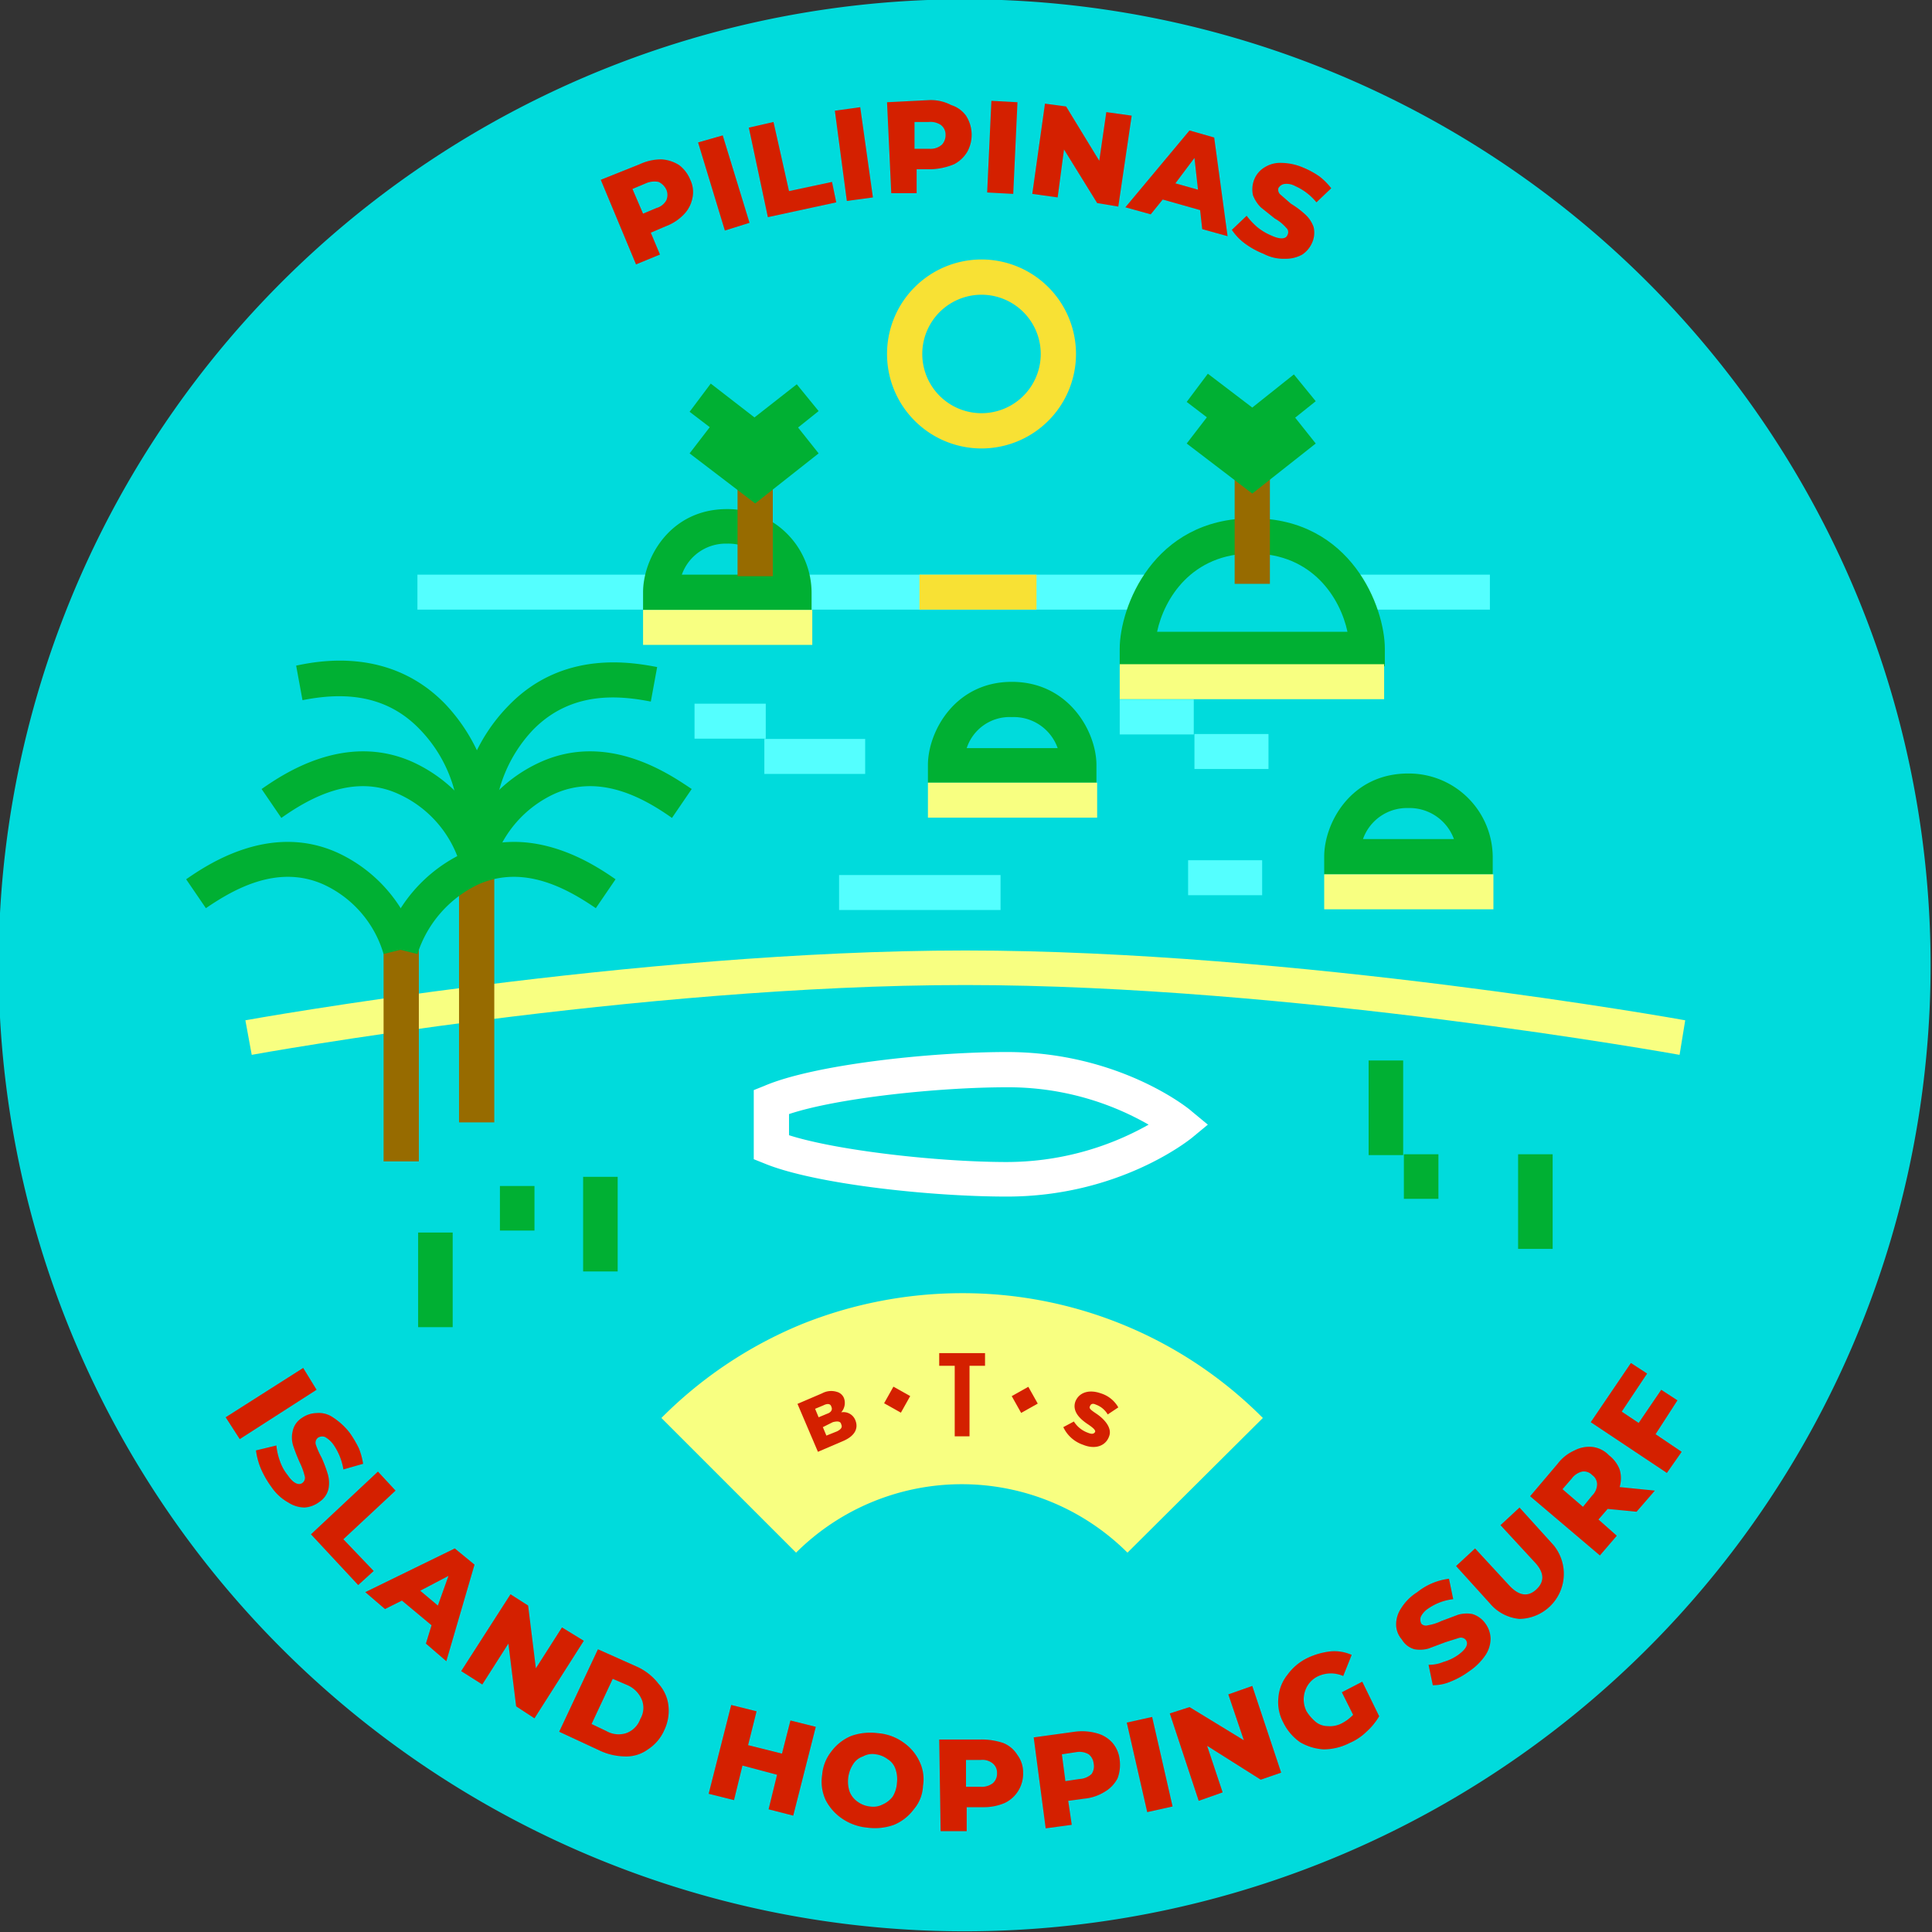 <svg xmlns="http://www.w3.org/2000/svg" viewBox="0 0 274 274"><rect x="0" y="0" width="274" height="274" fill="#333333" stroke="none"/><defs><style>.a{fill:#00dbdc;}.b{fill:#d42000;}.c{fill:#f8ff81;}.d{fill:#f8e134;}.e{fill:#976b00;}.f{fill:#00b033;}.g{fill:#54ffff;}.h{fill:#fff;}</style></defs><path class="a" d="M273.8,136.9a137,137,0,1,1-137-137A137,137,0,0,1,273.8,136.9Z"/><path class="b" d="M93.8,22.6a5.3,5.3,0,0,1,2.5.8,4.9,4.9,0,0,1,1.6,2.1,4,4,0,0,1,.3,2.6A4.6,4.6,0,0,1,97,30.4a6.9,6.9,0,0,1-2.6,1.7l-2.1.9,1.3,3.1-3.4,1.4-5-12,5.5-2.2A7.3,7.3,0,0,1,93.8,22.6Zm.7,5.8a1.9,1.9,0,0,0,0-1.5,2.3,2.3,0,0,0-1.1-1.1,3,3,0,0,0-1.8.2l-1.9.8,1.5,3.5,1.9-.8A2.3,2.3,0,0,0,94.5,28.4Z"/><path class="b" d="M99,20.2l3.5-1,3.8,12.4-3.5,1.1Z"/><path class="b" d="M106.2,18.1l3.5-.8,2.2,9.8,6.1-1.3.6,2.9-9.7,2.1Z"/><path class="b" d="M118.4,15.7l3.6-.5L123.8,28l-3.7.5Z"/><path class="b" d="M134.9,14.9a4.1,4.1,0,0,1,2.1,1.5,5,5,0,0,1,.2,5.1,4.7,4.7,0,0,1-1.9,1.8,9.4,9.4,0,0,1-3.1.7H130v3.4h-3.6l-.6-12.9,5.9-.3A6.2,6.2,0,0,1,134.9,14.9Zm-1.3,5.6a2,2,0,0,0,.5-1.4,1.7,1.7,0,0,0-.7-1.4,2.7,2.7,0,0,0-1.7-.4h-2v3.8h2.1A2.4,2.4,0,0,0,133.6,20.5Z"/><path class="b" d="M140.6,14.3l3.7.2-.6,13-3.7-.2Z"/><path class="b" d="M160.5,16.4l-1.9,12.9-3-.5-4.7-7.6L150,28l-3.6-.5,1.8-12.8,3,.4,4.7,7.7,1-6.9Z"/><path class="b" d="M170.2,29.8l-5.3-1.5-1.7,2.1-3.6-1,9.1-10.9,3.5,1,1.9,14-3.6-1Zm-.3-2.9-.5-4.5L166.7,26Z"/><path class="b" d="M176.5,34.5a7.9,7.9,0,0,1-1.8-1.9l2.1-2a11,11,0,0,0,1.5,1.6,8.2,8.2,0,0,0,2,1.2c1.3.6,2.1.5,2.3-.1a.8.8,0,0,0-.2-1,5.8,5.8,0,0,0-1.6-1.3l-2-1.6a5,5,0,0,1-1.1-1.7,3.8,3.8,0,0,1,.2-2.3,3.5,3.5,0,0,1,1.5-1.7,4.1,4.1,0,0,1,2.3-.6,8.1,8.1,0,0,1,3.2.7,11.9,11.9,0,0,1,2.2,1.2,9.1,9.1,0,0,1,1.7,1.7l-2.1,2a8.1,8.1,0,0,0-3-2.3,2.5,2.5,0,0,0-1.6-.3,1.2,1.2,0,0,0-.8.6.9.9,0,0,0,.3.9l1.5,1.3a12.9,12.9,0,0,1,2,1.5,4.4,4.4,0,0,1,1.2,1.8,3.5,3.5,0,0,1-.2,2.2,3.9,3.9,0,0,1-1.4,1.7,4.8,4.8,0,0,1-2.4.6,6.1,6.1,0,0,1-3.1-.7A11.7,11.7,0,0,1,176.5,34.5Z"/><path class="b" d="M43,194l1.9,3.1-10.9,7L32,201Z"/><path class="b" d="M37,208.3a10.2,10.2,0,0,1-.7-2.6l2.9-.7a8.7,8.7,0,0,0,.5,2.2,6.4,6.4,0,0,0,1.1,2c.8,1.2,1.6,1.5,2.1,1.1a.9.9,0,0,0,.3-1,9.3,9.3,0,0,0-.7-1.9c-.4-.9-.7-1.7-.9-2.3a3.8,3.8,0,0,1-.1-2.1,2.9,2.9,0,0,1,1.3-1.9,3.8,3.8,0,0,1,2.1-.7,3.5,3.5,0,0,1,2.3.6,9.6,9.6,0,0,1,2.4,2.2,15.9,15.9,0,0,1,1.3,2.2,10.4,10.4,0,0,1,.6,2.2l-2.8.8a8.6,8.6,0,0,0-1.4-3.5,3.8,3.8,0,0,0-1.2-1.1,1.1,1.1,0,0,0-1,.1.9.9,0,0,0-.3,1,11.2,11.2,0,0,0,.8,1.8,18.6,18.6,0,0,1,.9,2.4,4.5,4.5,0,0,1,.1,2,3,3,0,0,1-1.3,1.9,3.9,3.9,0,0,1-2.1.8,4.3,4.3,0,0,1-2.3-.7,7,7,0,0,1-2.4-2.2A13.5,13.5,0,0,1,37,208.3Z"/><path class="b" d="M53.6,208.7l2.5,2.7-7.4,6.9,4.3,4.5-2.2,2-6.7-7.2Z"/><path class="b" d="M61.2,230.5,57,227l-2.4,1.2-2.8-2.4,12.7-6.2,2.8,2.3-4,13.7-2.9-2.5Zm.9-2.8,1.5-4.2-4,2.1Z"/><path class="b" d="M82.8,232.7l-7,11L73.2,242l-1.1-8.9-3.7,5.8-3-1.9,7-10.9,2.5,1.6,1.1,8.9,3.7-5.8Z"/><path class="b" d="M84.8,233.9l5.6,2.5a8,8,0,0,1,3,2.4,5.5,5.5,0,0,1,1.4,3.1,6.4,6.4,0,0,1-.6,3.5,6.2,6.2,0,0,1-2.3,2.7,5.2,5.2,0,0,1-3.3,1,8.7,8.7,0,0,1-3.7-.9l-5.6-2.6ZM86,245.5a3.5,3.5,0,0,0,2.8.3,3.3,3.3,0,0,0,2-2A3.1,3.1,0,0,0,91,241a3.9,3.9,0,0,0-2-2l-2.1-.9-3,6.4Z"/><path class="b" d="M115.7,244.9l-3.2,12.6-3.5-.9,1.2-4.9-4.9-1.3-1.2,4.9-3.6-.9,3.2-12.6,3.6.9-1.2,4.8,4.8,1.2,1.2-4.7Z"/><path class="b" d="M119.4,257.9a7.1,7.1,0,0,1-2.3-2.6,6.2,6.2,0,0,1-.5-3.6,6.1,6.1,0,0,1,1.3-3.3,6.7,6.7,0,0,1,2.8-2.2,8.1,8.1,0,0,1,3.8-.4,7.1,7.1,0,0,1,3.6,1.3,6.7,6.7,0,0,1,2.3,2.7,5.8,5.8,0,0,1,.5,3.5,5.4,5.4,0,0,1-1.3,3.3,6.7,6.7,0,0,1-2.8,2.2,8,8,0,0,1-3.8.4A7.5,7.5,0,0,1,119.4,257.9Zm5.8-2a3.6,3.6,0,0,0,1.4-1.1,4.2,4.2,0,0,0,.6-1.9,4.4,4.4,0,0,0-.2-2,2.6,2.6,0,0,0-1.1-1.4,3.6,3.6,0,0,0-1.7-.7,2.7,2.7,0,0,0-1.8.3,2.6,2.6,0,0,0-1.4,1.1,4.5,4.5,0,0,0-.5,3.9,3.1,3.1,0,0,0,1.1,1.4,3.6,3.6,0,0,0,1.8.7A2.9,2.9,0,0,0,125.2,255.9Z"/><path class="b" d="M142.3,247.2a4.2,4.2,0,0,1,2,1.7,4.1,4.1,0,0,1,.8,2.5,4.6,4.6,0,0,1-.7,2.6,4.5,4.5,0,0,1-1.9,1.7,7.5,7.5,0,0,1-3.1.6h-2.3v3.4h-3.7l-.2-13h5.9A9.6,9.6,0,0,1,142.3,247.2Zm-1.5,5.7a1.8,1.8,0,0,0,.6-1.4,1.7,1.7,0,0,0-.6-1.4,2.3,2.3,0,0,0-1.7-.5H137v3.8h2A2.6,2.6,0,0,0,140.8,252.9Z"/><path class="b" d="M155.5,245.8a4.5,4.5,0,0,1,2.3,1.4,4.4,4.4,0,0,1,1,2.4,5.5,5.5,0,0,1-.3,2.6,4.7,4.7,0,0,1-1.8,1.9,6.7,6.7,0,0,1-3,1l-2.2.3.5,3.4-3.7.5-1.7-12.9,5.8-.8A7.7,7.7,0,0,1,155.5,245.8Zm-.7,5.8a1.9,1.9,0,0,0,.3-1.5,1.9,1.9,0,0,0-.7-1.3,2.6,2.6,0,0,0-1.8-.3l-2,.3.5,3.8,2-.3A2.7,2.7,0,0,0,154.8,251.6Z"/><path class="b" d="M159.8,244.3l3.6-.8,2.9,12.7-3.6.8Z"/><path class="b" d="M177.6,239.1l4.1,12.3-2.9,1-7.6-4.8,2.2,6.6-3.4,1.2L165.9,243l2.8-.9,7.7,4.7-2.2-6.5Z"/><path class="b" d="M190.3,240l2.9-1.5,2.4,4.9a9.2,9.2,0,0,1-1.8,2.2,7.8,7.8,0,0,1-2.4,1.6,8.1,8.1,0,0,1-3.7.9,7.5,7.5,0,0,1-3.3-1,7.3,7.3,0,0,1-2.4-2.8,6.1,6.1,0,0,1-.7-3.5,5.9,5.9,0,0,1,1.3-3.3,7.6,7.6,0,0,1,2.9-2.4,10.3,10.3,0,0,1,3.2-.9,6,6,0,0,1,3,.5l-1.2,3a4.3,4.3,0,0,0-3.5,0,3.5,3.5,0,0,0-1.9,2.1,3.7,3.7,0,0,0,.2,2.9,6.4,6.4,0,0,0,1.3,1.5,2.7,2.7,0,0,0,1.7.6,3.6,3.6,0,0,0,2-.4,6.1,6.1,0,0,0,1.6-1.2Z"/><path class="b" d="M205.7,238.5a6.2,6.2,0,0,1-2.5.5l-.6-2.9a5.2,5.2,0,0,0,2.1-.4,6.8,6.8,0,0,0,2.1-1c1.1-.8,1.5-1.5,1.1-2.1a.9.9,0,0,0-1-.3l-1.9.6-2.4.9a4.4,4.4,0,0,1-2,.1,3,3,0,0,1-1.8-1.4,3.2,3.2,0,0,1-.8-2.1,4.1,4.1,0,0,1,.7-2.3,7.2,7.2,0,0,1,2.3-2.3,8.9,8.9,0,0,1,4.5-1.9l.6,2.9a7.7,7.7,0,0,0-3.5,1.3,3,3,0,0,0-1.1,1.2,1.2,1.2,0,0,0,.1,1,.9.9,0,0,0,.9.2,6.7,6.7,0,0,0,1.9-.6l2.4-.9a4.5,4.5,0,0,1,2-.1,3.5,3.5,0,0,1,1.9,1.4,3.8,3.8,0,0,1,.7,2.1,4.3,4.3,0,0,1-.7,2.3,8.4,8.4,0,0,1-2.3,2.3A11.7,11.7,0,0,1,205.7,238.5Z"/><path class="b" d="M215.5,229.6a6.2,6.2,0,0,1-4.2-2.2l-4.8-5.3,2.7-2.5,4.8,5.2q2.1,2.3,3.9.6t-.3-3.9l-4.8-5.2,2.7-2.5,4.8,5.3a6.4,6.4,0,0,1-4.8,10.5Z"/><path class="b" d="M228,214l-1.3,1.5,2.6,2.3-2.4,2.8-9.9-8.4,3.9-4.6a6.1,6.1,0,0,1,2.4-1.9,4.5,4.5,0,0,1,2.5-.5,3.9,3.9,0,0,1,2.4,1.2,4.6,4.6,0,0,1,1.5,2,4.3,4.3,0,0,1,0,2.5l5,.5-2.6,3Zm-3.6-5.3a2.6,2.6,0,0,0-1.5,1l-1.3,1.5,2.9,2.5,1.3-1.6a2.3,2.3,0,0,0,.7-1.6,1.6,1.6,0,0,0-.7-1.3A1.6,1.6,0,0,0,224.4,208.7Z"/><path class="b" d="M230,200.2l2.4,1.6,3.2-4.7,2.3,1.5-3.1,4.8,3.7,2.5-2.1,3-10.8-7.2,5.7-8.4,2.3,1.5Z"/><path class="c" d="M238.2,149.6c-.6-.1-55-9.9-101.3-9.9s-100.7,9.8-101.2,9.9l-.9-4.9c.5-.1,55.3-9.9,102.1-9.9s101.6,9.8,102.1,9.9Z"/><path class="d" d="M139.2,63.6a13.4,13.4,0,1,1,13.4-13.4A13.4,13.4,0,0,1,139.2,63.6Zm0-21.8a8.4,8.4,0,1,0,0,16.8,8.4,8.4,0,1,0,0-16.8Z"/><rect class="e" x="65.1" y="121.9" width="5" height="37.28"/><rect class="e" x="54.4" y="129.7" width="5" height="35.01"/><path class="f" d="M59.2,135.3l-4.8-1.2a21.3,21.3,0,0,1,11.5-13.2c9.6-4.3,18.5,1.8,21.4,3.8l-2.8,4.1c-4.1-2.8-10.2-6.2-16.6-3.4A16.5,16.5,0,0,0,59.2,135.3Z"/><path class="f" d="M54.4,135.3a15.7,15.7,0,0,0-8.6-9.9c-6.4-2.8-12.5.6-16.6,3.4l-2.8-4.1c2.9-2,11.8-8.1,21.4-3.8a20.9,20.9,0,0,1,11.4,13.2Z"/><path class="f" d="M65.1,117a24.6,24.6,0,0,1,7-16.9C79.9,92,89.9,94,93.2,94.6l-.9,4.9c-4.6-.9-11.3-1.5-16.7,4a20.1,20.1,0,0,0-5.5,13.3Z"/><path class="f" d="M70.1,116.7h-5a19.7,19.7,0,0,0-5.6-13.3c-5.3-5.5-12-5-16.6-4.1L42,94.4c3.3-.7,13.3-2.6,21.1,5.4A25.5,25.5,0,0,1,70.1,116.7Z"/><path class="f" d="M70,122.4l-4.8-1.2a20.9,20.9,0,0,1,11.4-13.1c9.7-4.4,18.5,1.8,21.5,3.8L95.3,116c-4.1-2.9-10.3-6.3-16.7-3.4A16.1,16.1,0,0,0,70,122.4Z"/><path class="f" d="M65.2,122.4a16,16,0,0,0-8.7-9.8c-6.3-2.9-12.5.5-16.6,3.4l-2.8-4.1c2.9-2,11.8-8.2,21.5-3.8A21.2,21.2,0,0,1,70,121.2l-4.8,1.2,2.4-.6Z"/><rect class="f" x="70.9" y="168.2" width="4.9" height="6.32"/><rect class="f" x="199.1" y="163.7" width="4.9" height="6.32"/><rect class="f" x="82.7" y="166.9" width="4.9" height="13.42"/><rect class="f" x="59.3" y="174.8" width="4.9" height="13.42"/><rect class="f" x="194.1" y="150.4" width="4.9" height="13.42"/><rect class="f" x="215.3" y="163.7" width="4.9" height="13.42"/><path class="f" d="M155.5,111H131.6v-2.5c0-4.7,3.8-11.8,11.9-11.8s12,7.1,12,11.8Zm-18.4-4.9H150a6.6,6.6,0,0,0-6.5-4.4A6.4,6.4,0,0,0,137.1,106.1Z"/><path class="f" d="M211.7,124H187.8v-2.5c0-4.8,3.8-11.8,11.9-11.8a11.9,11.9,0,0,1,12,11.8Zm-18.4-5h12.9a6.7,6.7,0,0,0-6.5-4.4A6.6,6.6,0,0,0,193.3,119Z"/><rect class="c" x="187.8" y="124" width="24" height="4.96"/><rect class="c" x="131.6" y="111" width="24" height="4.96"/><rect class="g" x="108.4" y="104.8" width="14.3" height="4.96"/><rect class="g" x="98.5" y="99.8" width="10.1" height="4.96"/><rect class="g" x="119" y="124.1" width="22.9" height="4.96"/><rect class="g" x="168.5" y="122" width="10.5" height="4.96"/><rect class="g" x="158.8" y="99.2" width="10.5" height="4.96"/><rect class="g" x="169.4" y="104.1" width="10.5" height="4.96"/><rect class="g" x="59.2" y="81.5" width="34.4" height="4.96"/><rect class="g" x="112.6" y="81.5" width="50.4" height="4.96"/><rect class="g" x="192.3" y="81.5" width="19" height="4.96"/><path class="f" d="M115.1,86.5H91.2V84c0-4.8,3.8-11.8,11.9-11.8a11.9,11.9,0,0,1,12,11.8Zm-18.4-5h12.9a6.7,6.7,0,0,0-6.5-4.4A6.6,6.6,0,0,0,96.7,81.5Z"/><path class="f" d="M196.4,94.5H158.8V92c0-5.8,4.7-18.5,18.8-18.5S196.4,86.2,196.4,92Zm-32.3-4.9h27c-1-4.7-4.9-11.1-13.5-11.1S165.1,84.9,164.1,89.6Z"/><rect class="c" x="158.8" y="94.2" width="37.5" height="4.96"/><rect class="c" x="91.2" y="86.5" width="24" height="4.96"/><rect class="e" x="175.1" y="66.9" width="5" height="15.9"/><polygon class="f" points="177.6 70 168.3 62.9 171.3 59 177.6 63.8 183.5 59 186.6 62.9 177.6 70"/><polygon class="f" points="177.6 64.1 168.3 57 171.3 53 177.6 57.8 183.5 53.1 186.6 56.9 177.6 64.1"/><rect class="e" x="104.6" y="68.3" width="5" height="13.42"/><polygon class="f" points="107.1 71.4 97.8 64.3 100.8 60.4 107 65.1 113 60.4 116.1 64.3 107.1 71.4"/><polygon class="f" points="107.1 65.5 97.8 58.4 100.8 54.4 107 59.2 113 54.5 116.1 58.3 107.1 65.5"/><path class="h" d="M142.8,169.7c-11,0-27.4-1.8-34.4-4.7l-1.5-.6v-9.8l1.5-.6c7-3,23.4-4.8,34.4-4.8,15.9,0,25.8,8,26.2,8.4l2.3,1.9-2.3,1.9C168.6,161.7,158.7,169.7,142.8,169.7ZM111.9,161c6.9,2.2,21.3,3.8,30.9,3.8a41,41,0,0,0,20.1-5.3,40,40,0,0,0-20.1-5.3c-9.6,0-24,1.5-30.9,3.8Z"/><rect class="d" x="130.4" y="81.5" width="16.6" height="4.96"/><path class="c" d="M159.9,220.2a33.3,33.3,0,0,0-47,0L93.8,201.1a60.5,60.5,0,0,1,19.9-13.3,61.1,61.1,0,0,1,22.7-4.4,60,60,0,0,1,42.7,17.7Z"/><path class="b" d="M113.1,199.1l3.5-1.5a2.7,2.7,0,0,1,2.1-.2,1.5,1.5,0,0,1,1,.9h0a2,2,0,0,1-.4,2,1.8,1.8,0,0,1,2,1.1h0c.5,1.2-.1,2.3-1.8,3l-3.5,1.5Zm4.2,1.4c.6-.2.8-.6.6-1h0c-.1-.4-.5-.5-1.1-.2l-1.2.5.5,1.2Zm1.4,2.5c.6-.3.8-.6.6-1h0q-.1-.6-1.2-.3l-1.4.7.5,1.2Z"/><path class="b" d="M150.8,202.4l1.5-.8a3.9,3.9,0,0,0,2,1.6c.5.2.8.2,1-.1h0c.1-.2-.1-.5-1-1.1s-2.3-1.7-1.8-3.2h0c.5-1.3,1.9-1.8,3.6-1.2a4.3,4.3,0,0,1,2.5,2l-1.5,1a3.2,3.2,0,0,0-1.7-1.4c-.4-.2-.7-.1-.8.2h0c-.2.3,0,.5.9,1.1s2.3,1.9,1.8,3.2h0c-.5,1.4-2,1.9-3.7,1.2A4.8,4.8,0,0,1,150.8,202.4Z"/><path class="b" d="M135.4,193.7h-2.2v-1.8h6.5v1.8h-2.2v10h-2.1Z"/><rect class="b" x="144" y="197.2" width="2.7" height="2.73" transform="translate(-78.6 96.5) rotate(-29.3)"/><rect class="b" x="125.9" y="197.2" width="2.7" height="2.73" transform="translate(-108.2 212.3) rotate(-60.7)"/></svg>